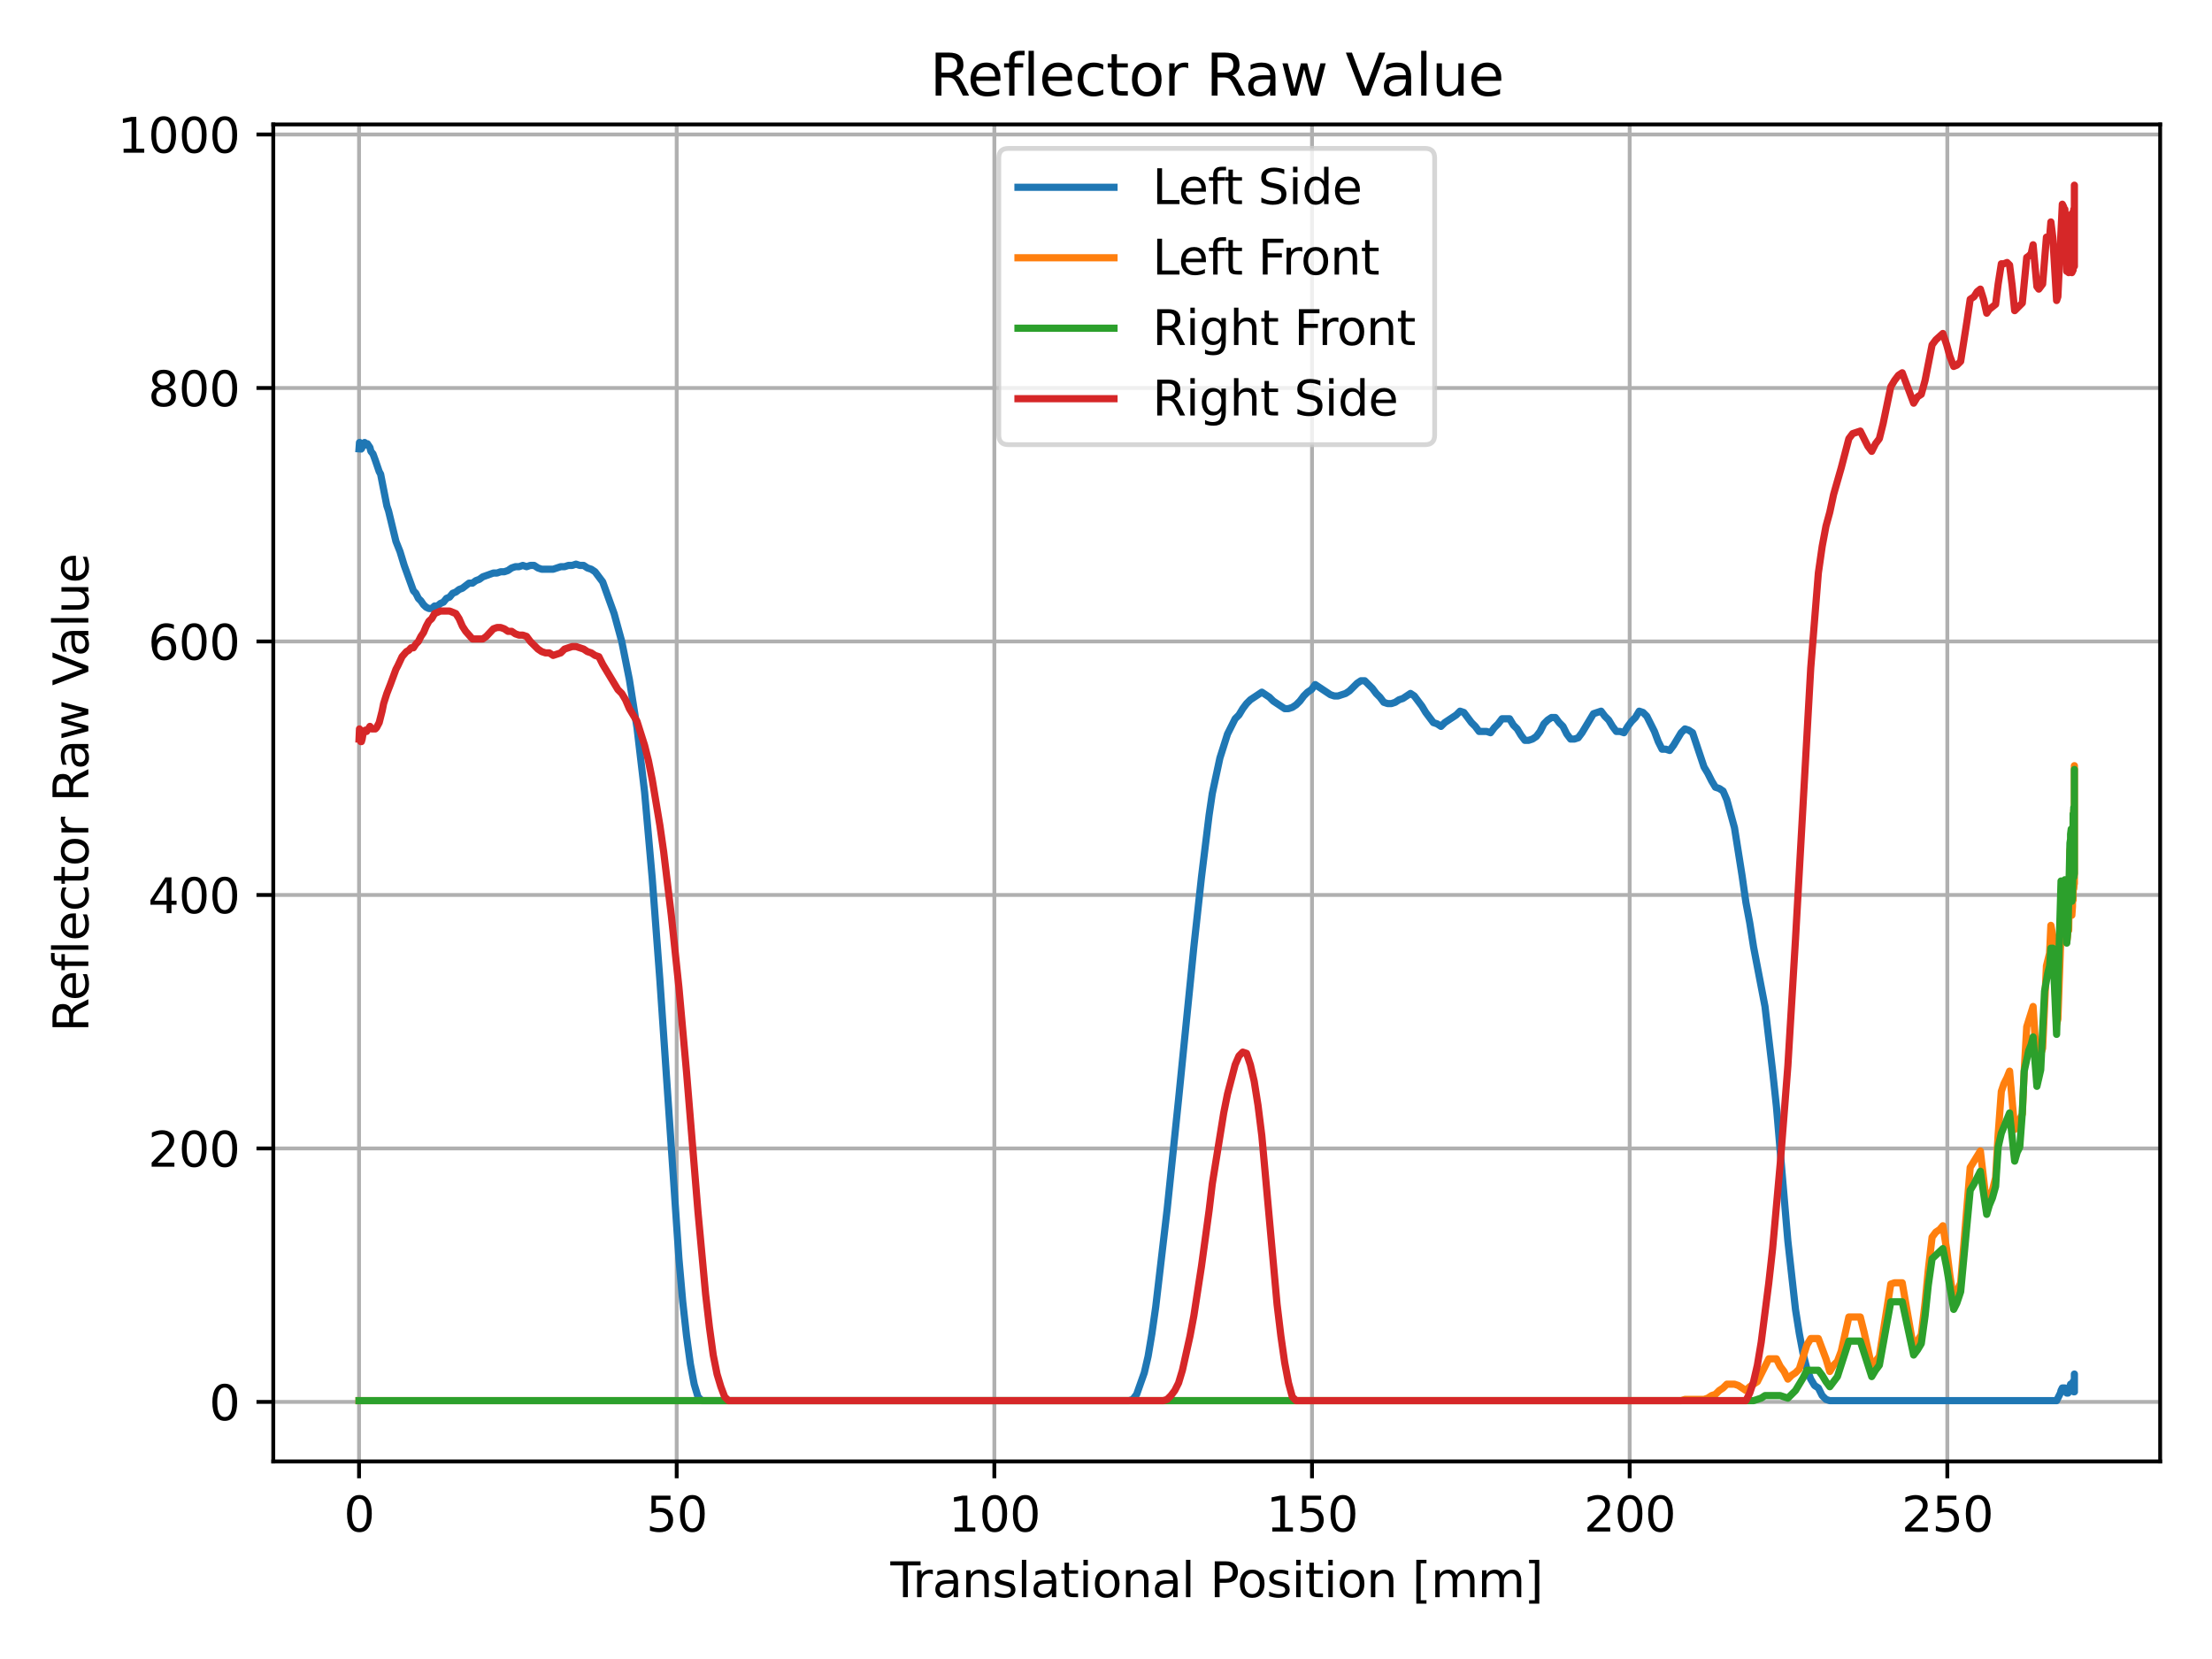 <?xml version="1.0" encoding="utf-8" standalone="no"?>
<!DOCTYPE svg PUBLIC "-//W3C//DTD SVG 1.1//EN"
  "http://www.w3.org/Graphics/SVG/1.1/DTD/svg11.dtd">
<svg xmlns:xlink="http://www.w3.org/1999/xlink" width="460.8pt" height="345.6pt" viewBox="0 0 460.8 345.6" xmlns="http://www.w3.org/2000/svg" version="1.1">
 <defs>
  <style type="text/css">*{stroke-linejoin: round; stroke-linecap: butt}</style>
 </defs>
 <g id="figure_1">
  <g id="patch_1">
   <path d="M 0 345.6 
L 460.8 345.6 
L 460.8 0 
L 0 0 
z
" style="fill: #ffffff"/>
  </g>
  <g id="axes_1">
   <g id="patch_2">
    <path d="M 56.928 304.444 
L 450 304.444 
L 450 25.918 
L 56.928 25.918 
z
" style="fill: #ffffff"/>
   </g>
   <g id="matplotlib.axis_1">
    <g id="xtick_1">
     <g id="line2d_1">
      <path d="M 74.795 304.444 
L 74.795 25.918 
" clip-path="url(#pd593d96909)" style="fill: none; stroke: #b0b0b0; stroke-width: 0.8; stroke-linecap: square"/>
     </g>
     <g id="line2d_2">
      <defs>
       <path id="m1a8375627d" d="M 0 0 
L 0 3.5 
" style="stroke: #000000; stroke-width: 0.8"/>
      </defs>
      <g>
       <use xlink:href="#m1a8375627d" x="74.795" y="304.444" style="stroke: #000000; stroke-width: 0.8"/>
      </g>
     </g>
     <g id="text_1">
      <!-- 0 -->
      <g transform="translate(71.614 319.042)scale(0.1 -0.1)">
       <defs>
        <path id="DejaVuSans-30" d="M 2034 4250 
Q 1547 4250 1301 3770 
Q 1056 3291 1056 2328 
Q 1056 1369 1301 889 
Q 1547 409 2034 409 
Q 2525 409 2770 889 
Q 3016 1369 3016 2328 
Q 3016 3291 2770 3770 
Q 2525 4250 2034 4250 
z
M 2034 4750 
Q 2819 4750 3233 4129 
Q 3647 3509 3647 2328 
Q 3647 1150 3233 529 
Q 2819 -91 2034 -91 
Q 1250 -91 836 529 
Q 422 1150 422 2328 
Q 422 3509 836 4129 
Q 1250 4750 2034 4750 
z
" transform="scale(0.016)"/>
       </defs>
       <use xlink:href="#DejaVuSans-30"/>
      </g>
     </g>
    </g>
    <g id="xtick_2">
     <g id="line2d_3">
      <path d="M 140.969 304.444 
L 140.969 25.918 
" clip-path="url(#pd593d96909)" style="fill: none; stroke: #b0b0b0; stroke-width: 0.8; stroke-linecap: square"/>
     </g>
     <g id="line2d_4">
      <g>
       <use xlink:href="#m1a8375627d" x="140.969" y="304.444" style="stroke: #000000; stroke-width: 0.8"/>
      </g>
     </g>
     <g id="text_2">
      <!-- 50 -->
      <g transform="translate(134.606 319.042)scale(0.1 -0.1)">
       <defs>
        <path id="DejaVuSans-35" d="M 691 4666 
L 3169 4666 
L 3169 4134 
L 1269 4134 
L 1269 2991 
Q 1406 3038 1543 3061 
Q 1681 3084 1819 3084 
Q 2600 3084 3056 2656 
Q 3513 2228 3513 1497 
Q 3513 744 3044 326 
Q 2575 -91 1722 -91 
Q 1428 -91 1123 -41 
Q 819 9 494 109 
L 494 744 
Q 775 591 1075 516 
Q 1375 441 1709 441 
Q 2250 441 2565 725 
Q 2881 1009 2881 1497 
Q 2881 1984 2565 2268 
Q 2250 2553 1709 2553 
Q 1456 2553 1204 2497 
Q 953 2441 691 2322 
L 691 4666 
z
" transform="scale(0.016)"/>
       </defs>
       <use xlink:href="#DejaVuSans-35"/>
       <use xlink:href="#DejaVuSans-30" x="63.623"/>
      </g>
     </g>
    </g>
    <g id="xtick_3">
     <g id="line2d_5">
      <path d="M 207.142 304.444 
L 207.142 25.918 
" clip-path="url(#pd593d96909)" style="fill: none; stroke: #b0b0b0; stroke-width: 0.8; stroke-linecap: square"/>
     </g>
     <g id="line2d_6">
      <g>
       <use xlink:href="#m1a8375627d" x="207.142" y="304.444" style="stroke: #000000; stroke-width: 0.8"/>
      </g>
     </g>
     <g id="text_3">
      <!-- 100 -->
      <g transform="translate(197.599 319.042)scale(0.1 -0.1)">
       <defs>
        <path id="DejaVuSans-31" d="M 794 531 
L 1825 531 
L 1825 4091 
L 703 3866 
L 703 4441 
L 1819 4666 
L 2450 4666 
L 2450 531 
L 3481 531 
L 3481 0 
L 794 0 
L 794 531 
z
" transform="scale(0.016)"/>
       </defs>
       <use xlink:href="#DejaVuSans-31"/>
       <use xlink:href="#DejaVuSans-30" x="63.623"/>
       <use xlink:href="#DejaVuSans-30" x="127.246"/>
      </g>
     </g>
    </g>
    <g id="xtick_4">
     <g id="line2d_7">
      <path d="M 273.316 304.444 
L 273.316 25.918 
" clip-path="url(#pd593d96909)" style="fill: none; stroke: #b0b0b0; stroke-width: 0.8; stroke-linecap: square"/>
     </g>
     <g id="line2d_8">
      <g>
       <use xlink:href="#m1a8375627d" x="273.316" y="304.444" style="stroke: #000000; stroke-width: 0.8"/>
      </g>
     </g>
     <g id="text_4">
      <!-- 150 -->
      <g transform="translate(263.772 319.042)scale(0.1 -0.1)">
       <use xlink:href="#DejaVuSans-31"/>
       <use xlink:href="#DejaVuSans-35" x="63.623"/>
       <use xlink:href="#DejaVuSans-30" x="127.246"/>
      </g>
     </g>
    </g>
    <g id="xtick_5">
     <g id="line2d_9">
      <path d="M 339.49 304.444 
L 339.49 25.918 
" clip-path="url(#pd593d96909)" style="fill: none; stroke: #b0b0b0; stroke-width: 0.8; stroke-linecap: square"/>
     </g>
     <g id="line2d_10">
      <g>
       <use xlink:href="#m1a8375627d" x="339.49" y="304.444" style="stroke: #000000; stroke-width: 0.8"/>
      </g>
     </g>
     <g id="text_5">
      <!-- 200 -->
      <g transform="translate(329.946 319.042)scale(0.1 -0.1)">
       <defs>
        <path id="DejaVuSans-32" d="M 1228 531 
L 3431 531 
L 3431 0 
L 469 0 
L 469 531 
Q 828 903 1448 1529 
Q 2069 2156 2228 2338 
Q 2531 2678 2651 2914 
Q 2772 3150 2772 3378 
Q 2772 3750 2511 3984 
Q 2250 4219 1831 4219 
Q 1534 4219 1204 4116 
Q 875 4013 500 3803 
L 500 4441 
Q 881 4594 1212 4672 
Q 1544 4750 1819 4750 
Q 2544 4750 2975 4387 
Q 3406 4025 3406 3419 
Q 3406 3131 3298 2873 
Q 3191 2616 2906 2266 
Q 2828 2175 2409 1742 
Q 1991 1309 1228 531 
z
" transform="scale(0.016)"/>
       </defs>
       <use xlink:href="#DejaVuSans-32"/>
       <use xlink:href="#DejaVuSans-30" x="63.623"/>
       <use xlink:href="#DejaVuSans-30" x="127.246"/>
      </g>
     </g>
    </g>
    <g id="xtick_6">
     <g id="line2d_11">
      <path d="M 405.664 304.444 
L 405.664 25.918 
" clip-path="url(#pd593d96909)" style="fill: none; stroke: #b0b0b0; stroke-width: 0.8; stroke-linecap: square"/>
     </g>
     <g id="line2d_12">
      <g>
       <use xlink:href="#m1a8375627d" x="405.664" y="304.444" style="stroke: #000000; stroke-width: 0.8"/>
      </g>
     </g>
     <g id="text_6">
      <!-- 250 -->
      <g transform="translate(396.12 319.042)scale(0.1 -0.1)">
       <use xlink:href="#DejaVuSans-32"/>
       <use xlink:href="#DejaVuSans-35" x="63.623"/>
       <use xlink:href="#DejaVuSans-30" x="127.246"/>
      </g>
     </g>
    </g>
    <g id="text_7">
     <!-- Translational Position [mm] -->
     <g transform="translate(185.487 332.72)scale(0.1 -0.1)">
      <defs>
       <path id="DejaVuSans-54" d="M -19 4666 
L 3928 4666 
L 3928 4134 
L 2272 4134 
L 2272 0 
L 1638 0 
L 1638 4134 
L -19 4134 
L -19 4666 
z
" transform="scale(0.016)"/>
       <path id="DejaVuSans-72" d="M 2631 2963 
Q 2534 3019 2420 3045 
Q 2306 3072 2169 3072 
Q 1681 3072 1420 2755 
Q 1159 2438 1159 1844 
L 1159 0 
L 581 0 
L 581 3500 
L 1159 3500 
L 1159 2956 
Q 1341 3275 1631 3429 
Q 1922 3584 2338 3584 
Q 2397 3584 2469 3576 
Q 2541 3569 2628 3553 
L 2631 2963 
z
" transform="scale(0.016)"/>
       <path id="DejaVuSans-61" d="M 2194 1759 
Q 1497 1759 1228 1600 
Q 959 1441 959 1056 
Q 959 750 1161 570 
Q 1363 391 1709 391 
Q 2188 391 2477 730 
Q 2766 1069 2766 1631 
L 2766 1759 
L 2194 1759 
z
M 3341 1997 
L 3341 0 
L 2766 0 
L 2766 531 
Q 2569 213 2275 61 
Q 1981 -91 1556 -91 
Q 1019 -91 701 211 
Q 384 513 384 1019 
Q 384 1609 779 1909 
Q 1175 2209 1959 2209 
L 2766 2209 
L 2766 2266 
Q 2766 2663 2505 2880 
Q 2244 3097 1772 3097 
Q 1472 3097 1187 3025 
Q 903 2953 641 2809 
L 641 3341 
Q 956 3463 1253 3523 
Q 1550 3584 1831 3584 
Q 2591 3584 2966 3190 
Q 3341 2797 3341 1997 
z
" transform="scale(0.016)"/>
       <path id="DejaVuSans-6e" d="M 3513 2113 
L 3513 0 
L 2938 0 
L 2938 2094 
Q 2938 2591 2744 2837 
Q 2550 3084 2163 3084 
Q 1697 3084 1428 2787 
Q 1159 2491 1159 1978 
L 1159 0 
L 581 0 
L 581 3500 
L 1159 3500 
L 1159 2956 
Q 1366 3272 1645 3428 
Q 1925 3584 2291 3584 
Q 2894 3584 3203 3211 
Q 3513 2838 3513 2113 
z
" transform="scale(0.016)"/>
       <path id="DejaVuSans-73" d="M 2834 3397 
L 2834 2853 
Q 2591 2978 2328 3040 
Q 2066 3103 1784 3103 
Q 1356 3103 1142 2972 
Q 928 2841 928 2578 
Q 928 2378 1081 2264 
Q 1234 2150 1697 2047 
L 1894 2003 
Q 2506 1872 2764 1633 
Q 3022 1394 3022 966 
Q 3022 478 2636 193 
Q 2250 -91 1575 -91 
Q 1294 -91 989 -36 
Q 684 19 347 128 
L 347 722 
Q 666 556 975 473 
Q 1284 391 1588 391 
Q 1994 391 2212 530 
Q 2431 669 2431 922 
Q 2431 1156 2273 1281 
Q 2116 1406 1581 1522 
L 1381 1569 
Q 847 1681 609 1914 
Q 372 2147 372 2553 
Q 372 3047 722 3315 
Q 1072 3584 1716 3584 
Q 2034 3584 2315 3537 
Q 2597 3491 2834 3397 
z
" transform="scale(0.016)"/>
       <path id="DejaVuSans-6c" d="M 603 4863 
L 1178 4863 
L 1178 0 
L 603 0 
L 603 4863 
z
" transform="scale(0.016)"/>
       <path id="DejaVuSans-74" d="M 1172 4494 
L 1172 3500 
L 2356 3500 
L 2356 3053 
L 1172 3053 
L 1172 1153 
Q 1172 725 1289 603 
Q 1406 481 1766 481 
L 2356 481 
L 2356 0 
L 1766 0 
Q 1100 0 847 248 
Q 594 497 594 1153 
L 594 3053 
L 172 3053 
L 172 3500 
L 594 3500 
L 594 4494 
L 1172 4494 
z
" transform="scale(0.016)"/>
       <path id="DejaVuSans-69" d="M 603 3500 
L 1178 3500 
L 1178 0 
L 603 0 
L 603 3500 
z
M 603 4863 
L 1178 4863 
L 1178 4134 
L 603 4134 
L 603 4863 
z
" transform="scale(0.016)"/>
       <path id="DejaVuSans-6f" d="M 1959 3097 
Q 1497 3097 1228 2736 
Q 959 2375 959 1747 
Q 959 1119 1226 758 
Q 1494 397 1959 397 
Q 2419 397 2687 759 
Q 2956 1122 2956 1747 
Q 2956 2369 2687 2733 
Q 2419 3097 1959 3097 
z
M 1959 3584 
Q 2709 3584 3137 3096 
Q 3566 2609 3566 1747 
Q 3566 888 3137 398 
Q 2709 -91 1959 -91 
Q 1206 -91 779 398 
Q 353 888 353 1747 
Q 353 2609 779 3096 
Q 1206 3584 1959 3584 
z
" transform="scale(0.016)"/>
       <path id="DejaVuSans-20" transform="scale(0.016)"/>
       <path id="DejaVuSans-50" d="M 1259 4147 
L 1259 2394 
L 2053 2394 
Q 2494 2394 2734 2622 
Q 2975 2850 2975 3272 
Q 2975 3691 2734 3919 
Q 2494 4147 2053 4147 
L 1259 4147 
z
M 628 4666 
L 2053 4666 
Q 2838 4666 3239 4311 
Q 3641 3956 3641 3272 
Q 3641 2581 3239 2228 
Q 2838 1875 2053 1875 
L 1259 1875 
L 1259 0 
L 628 0 
L 628 4666 
z
" transform="scale(0.016)"/>
       <path id="DejaVuSans-5b" d="M 550 4863 
L 1875 4863 
L 1875 4416 
L 1125 4416 
L 1125 -397 
L 1875 -397 
L 1875 -844 
L 550 -844 
L 550 4863 
z
" transform="scale(0.016)"/>
       <path id="DejaVuSans-6d" d="M 3328 2828 
Q 3544 3216 3844 3400 
Q 4144 3584 4550 3584 
Q 5097 3584 5394 3201 
Q 5691 2819 5691 2113 
L 5691 0 
L 5113 0 
L 5113 2094 
Q 5113 2597 4934 2840 
Q 4756 3084 4391 3084 
Q 3944 3084 3684 2787 
Q 3425 2491 3425 1978 
L 3425 0 
L 2847 0 
L 2847 2094 
Q 2847 2600 2669 2842 
Q 2491 3084 2119 3084 
Q 1678 3084 1418 2786 
Q 1159 2488 1159 1978 
L 1159 0 
L 581 0 
L 581 3500 
L 1159 3500 
L 1159 2956 
Q 1356 3278 1631 3431 
Q 1906 3584 2284 3584 
Q 2666 3584 2933 3390 
Q 3200 3197 3328 2828 
z
" transform="scale(0.016)"/>
       <path id="DejaVuSans-5d" d="M 1947 4863 
L 1947 -844 
L 622 -844 
L 622 -397 
L 1369 -397 
L 1369 4416 
L 622 4416 
L 622 4863 
L 1947 4863 
z
" transform="scale(0.016)"/>
      </defs>
      <use xlink:href="#DejaVuSans-54"/>
      <use xlink:href="#DejaVuSans-72" x="46.334"/>
      <use xlink:href="#DejaVuSans-61" x="87.447"/>
      <use xlink:href="#DejaVuSans-6e" x="148.727"/>
      <use xlink:href="#DejaVuSans-73" x="212.105"/>
      <use xlink:href="#DejaVuSans-6c" x="264.205"/>
      <use xlink:href="#DejaVuSans-61" x="291.988"/>
      <use xlink:href="#DejaVuSans-74" x="353.268"/>
      <use xlink:href="#DejaVuSans-69" x="392.477"/>
      <use xlink:href="#DejaVuSans-6f" x="420.26"/>
      <use xlink:href="#DejaVuSans-6e" x="481.441"/>
      <use xlink:href="#DejaVuSans-61" x="544.82"/>
      <use xlink:href="#DejaVuSans-6c" x="606.1"/>
      <use xlink:href="#DejaVuSans-20" x="633.883"/>
      <use xlink:href="#DejaVuSans-50" x="665.67"/>
      <use xlink:href="#DejaVuSans-6f" x="722.348"/>
      <use xlink:href="#DejaVuSans-73" x="783.529"/>
      <use xlink:href="#DejaVuSans-69" x="835.629"/>
      <use xlink:href="#DejaVuSans-74" x="863.412"/>
      <use xlink:href="#DejaVuSans-69" x="902.621"/>
      <use xlink:href="#DejaVuSans-6f" x="930.404"/>
      <use xlink:href="#DejaVuSans-6e" x="991.586"/>
      <use xlink:href="#DejaVuSans-20" x="1054.965"/>
      <use xlink:href="#DejaVuSans-5b" x="1086.752"/>
      <use xlink:href="#DejaVuSans-6d" x="1125.766"/>
      <use xlink:href="#DejaVuSans-6d" x="1223.178"/>
      <use xlink:href="#DejaVuSans-5d" x="1320.59"/>
     </g>
    </g>
   </g>
   <g id="matplotlib.axis_2">
    <g id="ytick_1">
     <g id="line2d_13">
      <path d="M 56.928 292.048 
L 450 292.048 
" clip-path="url(#pd593d96909)" style="fill: none; stroke: #b0b0b0; stroke-width: 0.8; stroke-linecap: square"/>
     </g>
     <g id="line2d_14">
      <defs>
       <path id="m488561de28" d="M 0 0 
L -3.5 0 
" style="stroke: #000000; stroke-width: 0.8"/>
      </defs>
      <g>
       <use xlink:href="#m488561de28" x="56.928" y="292.048" style="stroke: #000000; stroke-width: 0.8"/>
      </g>
     </g>
     <g id="text_8">
      <!-- 0 -->
      <g transform="translate(43.566 295.847)scale(0.1 -0.1)">
       <use xlink:href="#DejaVuSans-30"/>
      </g>
     </g>
    </g>
    <g id="ytick_2">
     <g id="line2d_15">
      <path d="M 56.928 239.241 
L 450 239.241 
" clip-path="url(#pd593d96909)" style="fill: none; stroke: #b0b0b0; stroke-width: 0.8; stroke-linecap: square"/>
     </g>
     <g id="line2d_16">
      <g>
       <use xlink:href="#m488561de28" x="56.928" y="239.241" style="stroke: #000000; stroke-width: 0.8"/>
      </g>
     </g>
     <g id="text_9">
      <!-- 200 -->
      <g transform="translate(30.841 243.041)scale(0.1 -0.1)">
       <use xlink:href="#DejaVuSans-32"/>
       <use xlink:href="#DejaVuSans-30" x="63.623"/>
       <use xlink:href="#DejaVuSans-30" x="127.246"/>
      </g>
     </g>
    </g>
    <g id="ytick_3">
     <g id="line2d_17">
      <path d="M 56.928 186.435 
L 450 186.435 
" clip-path="url(#pd593d96909)" style="fill: none; stroke: #b0b0b0; stroke-width: 0.8; stroke-linecap: square"/>
     </g>
     <g id="line2d_18">
      <g>
       <use xlink:href="#m488561de28" x="56.928" y="186.435" style="stroke: #000000; stroke-width: 0.8"/>
      </g>
     </g>
     <g id="text_10">
      <!-- 400 -->
      <g transform="translate(30.841 190.235)scale(0.1 -0.1)">
       <defs>
        <path id="DejaVuSans-34" d="M 2419 4116 
L 825 1625 
L 2419 1625 
L 2419 4116 
z
M 2253 4666 
L 3047 4666 
L 3047 1625 
L 3713 1625 
L 3713 1100 
L 3047 1100 
L 3047 0 
L 2419 0 
L 2419 1100 
L 313 1100 
L 313 1709 
L 2253 4666 
z
" transform="scale(0.016)"/>
       </defs>
       <use xlink:href="#DejaVuSans-34"/>
       <use xlink:href="#DejaVuSans-30" x="63.623"/>
       <use xlink:href="#DejaVuSans-30" x="127.246"/>
      </g>
     </g>
    </g>
    <g id="ytick_4">
     <g id="line2d_19">
      <path d="M 56.928 133.629 
L 450 133.629 
" clip-path="url(#pd593d96909)" style="fill: none; stroke: #b0b0b0; stroke-width: 0.8; stroke-linecap: square"/>
     </g>
     <g id="line2d_20">
      <g>
       <use xlink:href="#m488561de28" x="56.928" y="133.629" style="stroke: #000000; stroke-width: 0.8"/>
      </g>
     </g>
     <g id="text_11">
      <!-- 600 -->
      <g transform="translate(30.841 137.429)scale(0.1 -0.1)">
       <defs>
        <path id="DejaVuSans-36" d="M 2113 2584 
Q 1688 2584 1439 2293 
Q 1191 2003 1191 1497 
Q 1191 994 1439 701 
Q 1688 409 2113 409 
Q 2538 409 2786 701 
Q 3034 994 3034 1497 
Q 3034 2003 2786 2293 
Q 2538 2584 2113 2584 
z
M 3366 4563 
L 3366 3988 
Q 3128 4100 2886 4159 
Q 2644 4219 2406 4219 
Q 1781 4219 1451 3797 
Q 1122 3375 1075 2522 
Q 1259 2794 1537 2939 
Q 1816 3084 2150 3084 
Q 2853 3084 3261 2657 
Q 3669 2231 3669 1497 
Q 3669 778 3244 343 
Q 2819 -91 2113 -91 
Q 1303 -91 875 529 
Q 447 1150 447 2328 
Q 447 3434 972 4092 
Q 1497 4750 2381 4750 
Q 2619 4750 2861 4703 
Q 3103 4656 3366 4563 
z
" transform="scale(0.016)"/>
       </defs>
       <use xlink:href="#DejaVuSans-36"/>
       <use xlink:href="#DejaVuSans-30" x="63.623"/>
       <use xlink:href="#DejaVuSans-30" x="127.246"/>
      </g>
     </g>
    </g>
    <g id="ytick_5">
     <g id="line2d_21">
      <path d="M 56.928 80.823 
L 450 80.823 
" clip-path="url(#pd593d96909)" style="fill: none; stroke: #b0b0b0; stroke-width: 0.8; stroke-linecap: square"/>
     </g>
     <g id="line2d_22">
      <g>
       <use xlink:href="#m488561de28" x="56.928" y="80.823" style="stroke: #000000; stroke-width: 0.8"/>
      </g>
     </g>
     <g id="text_12">
      <!-- 800 -->
      <g transform="translate(30.841 84.622)scale(0.1 -0.1)">
       <defs>
        <path id="DejaVuSans-38" d="M 2034 2216 
Q 1584 2216 1326 1975 
Q 1069 1734 1069 1313 
Q 1069 891 1326 650 
Q 1584 409 2034 409 
Q 2484 409 2743 651 
Q 3003 894 3003 1313 
Q 3003 1734 2745 1975 
Q 2488 2216 2034 2216 
z
M 1403 2484 
Q 997 2584 770 2862 
Q 544 3141 544 3541 
Q 544 4100 942 4425 
Q 1341 4750 2034 4750 
Q 2731 4750 3128 4425 
Q 3525 4100 3525 3541 
Q 3525 3141 3298 2862 
Q 3072 2584 2669 2484 
Q 3125 2378 3379 2068 
Q 3634 1759 3634 1313 
Q 3634 634 3220 271 
Q 2806 -91 2034 -91 
Q 1263 -91 848 271 
Q 434 634 434 1313 
Q 434 1759 690 2068 
Q 947 2378 1403 2484 
z
M 1172 3481 
Q 1172 3119 1398 2916 
Q 1625 2713 2034 2713 
Q 2441 2713 2670 2916 
Q 2900 3119 2900 3481 
Q 2900 3844 2670 4047 
Q 2441 4250 2034 4250 
Q 1625 4250 1398 4047 
Q 1172 3844 1172 3481 
z
" transform="scale(0.016)"/>
       </defs>
       <use xlink:href="#DejaVuSans-38"/>
       <use xlink:href="#DejaVuSans-30" x="63.623"/>
       <use xlink:href="#DejaVuSans-30" x="127.246"/>
      </g>
     </g>
    </g>
    <g id="ytick_6">
     <g id="line2d_23">
      <path d="M 56.928 28.017 
L 450 28.017 
" clip-path="url(#pd593d96909)" style="fill: none; stroke: #b0b0b0; stroke-width: 0.8; stroke-linecap: square"/>
     </g>
     <g id="line2d_24">
      <g>
       <use xlink:href="#m488561de28" x="56.928" y="28.017" style="stroke: #000000; stroke-width: 0.8"/>
      </g>
     </g>
     <g id="text_13">
      <!-- 1000 -->
      <g transform="translate(24.478 31.816)scale(0.1 -0.1)">
       <use xlink:href="#DejaVuSans-31"/>
       <use xlink:href="#DejaVuSans-30" x="63.623"/>
       <use xlink:href="#DejaVuSans-30" x="127.246"/>
       <use xlink:href="#DejaVuSans-30" x="190.869"/>
      </g>
     </g>
    </g>
    <g id="text_14">
     <!-- Reflector Raw Value -->
     <g transform="translate(18.398 214.981)rotate(-90)scale(0.1 -0.1)">
      <defs>
       <path id="DejaVuSans-52" d="M 2841 2188 
Q 3044 2119 3236 1894 
Q 3428 1669 3622 1275 
L 4263 0 
L 3584 0 
L 2988 1197 
Q 2756 1666 2539 1819 
Q 2322 1972 1947 1972 
L 1259 1972 
L 1259 0 
L 628 0 
L 628 4666 
L 2053 4666 
Q 2853 4666 3247 4331 
Q 3641 3997 3641 3322 
Q 3641 2881 3436 2590 
Q 3231 2300 2841 2188 
z
M 1259 4147 
L 1259 2491 
L 2053 2491 
Q 2509 2491 2742 2702 
Q 2975 2913 2975 3322 
Q 2975 3731 2742 3939 
Q 2509 4147 2053 4147 
L 1259 4147 
z
" transform="scale(0.016)"/>
       <path id="DejaVuSans-65" d="M 3597 1894 
L 3597 1613 
L 953 1613 
Q 991 1019 1311 708 
Q 1631 397 2203 397 
Q 2534 397 2845 478 
Q 3156 559 3463 722 
L 3463 178 
Q 3153 47 2828 -22 
Q 2503 -91 2169 -91 
Q 1331 -91 842 396 
Q 353 884 353 1716 
Q 353 2575 817 3079 
Q 1281 3584 2069 3584 
Q 2775 3584 3186 3129 
Q 3597 2675 3597 1894 
z
M 3022 2063 
Q 3016 2534 2758 2815 
Q 2500 3097 2075 3097 
Q 1594 3097 1305 2825 
Q 1016 2553 972 2059 
L 3022 2063 
z
" transform="scale(0.016)"/>
       <path id="DejaVuSans-66" d="M 2375 4863 
L 2375 4384 
L 1825 4384 
Q 1516 4384 1395 4259 
Q 1275 4134 1275 3809 
L 1275 3500 
L 2222 3500 
L 2222 3053 
L 1275 3053 
L 1275 0 
L 697 0 
L 697 3053 
L 147 3053 
L 147 3500 
L 697 3500 
L 697 3744 
Q 697 4328 969 4595 
Q 1241 4863 1831 4863 
L 2375 4863 
z
" transform="scale(0.016)"/>
       <path id="DejaVuSans-63" d="M 3122 3366 
L 3122 2828 
Q 2878 2963 2633 3030 
Q 2388 3097 2138 3097 
Q 1578 3097 1268 2742 
Q 959 2388 959 1747 
Q 959 1106 1268 751 
Q 1578 397 2138 397 
Q 2388 397 2633 464 
Q 2878 531 3122 666 
L 3122 134 
Q 2881 22 2623 -34 
Q 2366 -91 2075 -91 
Q 1284 -91 818 406 
Q 353 903 353 1747 
Q 353 2603 823 3093 
Q 1294 3584 2113 3584 
Q 2378 3584 2631 3529 
Q 2884 3475 3122 3366 
z
" transform="scale(0.016)"/>
       <path id="DejaVuSans-77" d="M 269 3500 
L 844 3500 
L 1563 769 
L 2278 3500 
L 2956 3500 
L 3675 769 
L 4391 3500 
L 4966 3500 
L 4050 0 
L 3372 0 
L 2619 2869 
L 1863 0 
L 1184 0 
L 269 3500 
z
" transform="scale(0.016)"/>
       <path id="DejaVuSans-56" d="M 1831 0 
L 50 4666 
L 709 4666 
L 2188 738 
L 3669 4666 
L 4325 4666 
L 2547 0 
L 1831 0 
z
" transform="scale(0.016)"/>
       <path id="DejaVuSans-75" d="M 544 1381 
L 544 3500 
L 1119 3500 
L 1119 1403 
Q 1119 906 1312 657 
Q 1506 409 1894 409 
Q 2359 409 2629 706 
Q 2900 1003 2900 1516 
L 2900 3500 
L 3475 3500 
L 3475 0 
L 2900 0 
L 2900 538 
Q 2691 219 2414 64 
Q 2138 -91 1772 -91 
Q 1169 -91 856 284 
Q 544 659 544 1381 
z
M 1991 3584 
L 1991 3584 
z
" transform="scale(0.016)"/>
      </defs>
      <use xlink:href="#DejaVuSans-52"/>
      <use xlink:href="#DejaVuSans-65" x="64.982"/>
      <use xlink:href="#DejaVuSans-66" x="126.506"/>
      <use xlink:href="#DejaVuSans-6c" x="161.711"/>
      <use xlink:href="#DejaVuSans-65" x="189.494"/>
      <use xlink:href="#DejaVuSans-63" x="251.018"/>
      <use xlink:href="#DejaVuSans-74" x="305.998"/>
      <use xlink:href="#DejaVuSans-6f" x="345.207"/>
      <use xlink:href="#DejaVuSans-72" x="406.389"/>
      <use xlink:href="#DejaVuSans-20" x="447.502"/>
      <use xlink:href="#DejaVuSans-52" x="479.289"/>
      <use xlink:href="#DejaVuSans-61" x="546.521"/>
      <use xlink:href="#DejaVuSans-77" x="607.801"/>
      <use xlink:href="#DejaVuSans-20" x="689.588"/>
      <use xlink:href="#DejaVuSans-56" x="721.375"/>
      <use xlink:href="#DejaVuSans-61" x="782.033"/>
      <use xlink:href="#DejaVuSans-6c" x="843.312"/>
      <use xlink:href="#DejaVuSans-75" x="871.096"/>
      <use xlink:href="#DejaVuSans-65" x="934.475"/>
     </g>
    </g>
   </g>
   <g id="line2d_25">
    <path d="M 74.795 93.497 
L 74.795 93.497 
L 74.887 92.177 
L 74.94 92.177 
L 75.219 93.497 
L 75.285 93.497 
L 75.527 92.969 
L 75.725 92.441 
L 75.837 92.441 
L 75.957 92.177 
L 76.086 92.441 
L 76.224 92.441 
L 76.373 92.705 
L 76.53 92.441 
L 77.065 93.233 
L 77.265 94.025 
L 77.7 94.553 
L 78.182 95.873 
L 78.996 98.249 
L 79.29 98.777 
L 80.588 105.378 
L 80.943 106.434 
L 82.479 112.771 
L 83.32 114.883 
L 84.206 117.787 
L 86.124 123.068 
L 86.634 123.596 
L 87.155 124.652 
L 87.687 125.18 
L 88.228 125.972 
L 88.784 126.5 
L 89.353 126.765 
L 89.936 126.765 
L 90.531 126.236 
L 91.14 126.236 
L 91.749 125.708 
L 92.371 125.444 
L 93.006 124.652 
L 93.655 124.388 
L 94.303 123.596 
L 94.965 123.332 
L 95.64 122.804 
L 96.328 122.54 
L 97.704 121.484 
L 98.419 121.484 
L 99.134 120.956 
L 99.848 120.692 
L 100.576 120.164 
L 102.787 119.372 
L 103.541 119.372 
L 104.295 119.108 
L 105.05 119.108 
L 105.817 118.844 
L 106.585 118.316 
L 107.366 118.052 
L 108.133 118.052 
L 108.914 117.787 
L 109.695 118.052 
L 110.476 117.787 
L 111.27 117.787 
L 112.064 118.316 
L 112.845 118.58 
L 115.227 118.58 
L 116.815 118.052 
L 117.609 118.052 
L 118.404 117.787 
L 119.198 117.787 
L 119.992 117.523 
L 120.786 117.787 
L 121.58 117.787 
L 122.374 118.316 
L 123.168 118.58 
L 123.962 119.108 
L 125.55 121.22 
L 127.933 127.821 
L 129.521 133.629 
L 131.109 141.55 
L 132.697 151.583 
L 134.285 165.049 
L 135.873 183.003 
L 137.462 204.125 
L 141.432 262.212 
L 142.226 271.189 
L 143.02 278.318 
L 143.814 284.127 
L 144.608 288.351 
L 145.402 290.991 
L 146.196 291.783 
L 235.2 291.783 
L 235.994 291.519 
L 236.788 290.463 
L 238.376 285.975 
L 239.171 282.542 
L 239.965 277.79 
L 240.759 272.245 
L 243.141 251.915 
L 245.523 228.944 
L 248.7 197.261 
L 250.288 182.739 
L 251.876 169.801 
L 252.538 165.313 
L 254.126 157.92 
L 255.714 152.904 
L 257.302 149.735 
L 258.096 148.943 
L 258.89 147.623 
L 259.684 146.567 
L 260.478 145.775 
L 262.861 144.191 
L 264.449 145.247 
L 265.243 146.039 
L 267.625 147.623 
L 268.419 147.623 
L 269.213 147.359 
L 270.007 146.831 
L 270.802 146.039 
L 271.596 144.983 
L 272.39 144.191 
L 273.184 143.662 
L 273.978 142.606 
L 277.154 144.719 
L 277.948 144.983 
L 278.742 144.983 
L 280.331 144.455 
L 281.125 143.926 
L 282.713 142.342 
L 283.507 141.814 
L 284.301 141.814 
L 285.889 143.398 
L 286.683 144.455 
L 287.477 145.247 
L 288.271 146.303 
L 289.066 146.567 
L 289.86 146.567 
L 290.654 146.303 
L 291.448 145.775 
L 292.242 145.511 
L 293.83 144.455 
L 294.624 144.983 
L 296.212 147.095 
L 297.006 148.415 
L 298.595 150.527 
L 299.389 150.791 
L 300.183 151.319 
L 300.977 150.527 
L 303.359 148.943 
L 304.153 148.151 
L 304.947 148.415 
L 306.535 150.527 
L 307.329 151.319 
L 308.124 152.375 
L 309.712 152.375 
L 310.506 152.639 
L 311.3 151.583 
L 312.094 150.791 
L 312.888 149.735 
L 314.476 149.735 
L 315.27 151.055 
L 316.064 151.847 
L 316.858 153.168 
L 317.653 154.224 
L 318.447 154.224 
L 319.241 153.96 
L 320.035 153.432 
L 320.829 152.375 
L 321.623 150.791 
L 322.417 149.999 
L 323.211 149.471 
L 324.005 149.471 
L 324.799 150.527 
L 325.593 151.319 
L 326.387 152.904 
L 327.182 153.96 
L 327.976 153.96 
L 328.77 153.696 
L 329.564 152.639 
L 331.946 148.679 
L 333.534 148.151 
L 334.328 149.207 
L 335.122 149.999 
L 335.917 151.319 
L 336.711 152.375 
L 337.505 152.375 
L 338.299 152.639 
L 339.093 151.319 
L 339.887 150.263 
L 340.681 149.471 
L 341.475 148.151 
L 342.269 148.415 
L 343.063 149.207 
L 344.651 152.375 
L 345.446 154.488 
L 346.24 156.072 
L 347.034 156.072 
L 347.828 156.336 
L 348.622 155.28 
L 350.21 152.639 
L 351.004 151.847 
L 351.798 152.111 
L 352.592 152.639 
L 354.975 159.768 
L 355.769 161.088 
L 356.563 162.673 
L 357.357 163.993 
L 358.151 164.257 
L 358.945 164.785 
L 359.739 166.633 
L 361.327 172.442 
L 362.915 182.475 
L 363.709 188.02 
L 364.504 192.244 
L 365.298 197.261 
L 367.68 209.67 
L 369.268 223.136 
L 370.062 230.528 
L 372.444 258.516 
L 374.033 272.773 
L 374.827 277.79 
L 375.621 282.014 
L 376.415 285.183 
L 377.209 287.295 
L 378.003 288.615 
L 378.797 289.143 
L 379.591 290.727 
L 380.385 291.519 
L 381.179 291.783 
L 428.427 291.783 
L 429.221 290.199 
L 429.354 289.671 
L 429.618 289.143 
L 430.148 289.143 
L 430.413 289.671 
L 430.545 290.199 
L 430.81 290.199 
L 431.339 288.351 
L 431.339 288.351 
L 431.471 288.351 
L 431.604 288.879 
L 431.604 289.671 
L 431.736 289.671 
L 431.736 289.407 
L 431.868 288.879 
L 431.868 287.823 
L 431.868 287.823 
L 432.001 287.823 
L 432.001 287.823 
L 432.001 289.935 
L 432.133 289.935 
L 432.133 289.935 
L 432.133 286.239 
L 432.133 289.407 
" clip-path="url(#pd593d96909)" style="fill: none; stroke: #1f77b4; stroke-width: 1.5; stroke-linecap: square"/>
   </g>
   <g id="line2d_26">
    <path d="M 74.795 291.783 
L 350.21 291.783 
L 351.004 291.519 
L 354.975 291.519 
L 355.769 291.255 
L 356.563 290.727 
L 357.357 290.463 
L 358.151 289.671 
L 358.945 289.143 
L 359.739 288.351 
L 361.327 288.351 
L 362.121 288.615 
L 363.709 289.671 
L 364.504 288.879 
L 366.092 287.823 
L 368.474 283.07 
L 370.062 283.07 
L 370.856 284.655 
L 371.65 285.711 
L 372.444 287.295 
L 373.238 286.503 
L 374.033 285.975 
L 374.827 285.183 
L 376.415 280.166 
L 377.209 278.846 
L 378.797 278.846 
L 380.385 283.07 
L 381.179 285.711 
L 381.973 284.391 
L 382.768 283.599 
L 383.562 281.486 
L 385.15 274.357 
L 387.532 274.357 
L 388.326 277.526 
L 389.914 284.655 
L 391.502 282.542 
L 393.885 267.493 
L 394.679 267.229 
L 396.267 267.229 
L 398.649 280.958 
L 399.443 279.374 
L 400.237 278.054 
L 401.031 271.453 
L 401.693 264.588 
L 402.487 257.724 
L 403.281 256.667 
L 404.075 256.139 
L 404.737 255.347 
L 405.531 260.364 
L 406.193 265.644 
L 406.987 270.925 
L 407.649 269.077 
L 408.443 267.229 
L 410.428 243.202 
L 412.546 239.77 
L 413.869 251.123 
L 414.399 249.275 
L 415.06 247.954 
L 415.722 245.314 
L 416.251 236.337 
L 416.913 227.36 
L 417.443 225.776 
L 418.104 224.456 
L 418.634 223.136 
L 419.692 235.281 
L 420.222 233.961 
L 420.751 233.169 
L 421.281 232.113 
L 421.678 223.136 
L 422.207 213.895 
L 423.531 209.67 
L 424.325 222.344 
L 424.722 220.759 
L 425.516 218.383 
L 426.31 201.221 
L 426.972 198.581 
L 427.236 192.772 
L 427.633 194.884 
L 428.427 213.366 
L 428.692 212.31 
L 429.618 186.699 
L 430.016 184.851 
L 430.148 183.795 
L 430.545 196.205 
L 430.677 195.148 
L 430.81 193.564 
L 430.942 193.828 
L 431.207 177.194 
L 431.471 175.61 
L 431.604 183.003 
L 431.604 190.66 
L 431.736 188.812 
L 431.736 187.227 
L 431.868 187.492 
L 431.868 170.33 
L 432.001 169.273 
L 432.001 168.745 
L 432.001 185.115 
L 432.133 183.531 
L 432.133 184.059 
L 432.133 159.504 
L 432.133 177.458 
" clip-path="url(#pd593d96909)" style="fill: none; stroke: #ff7f0e; stroke-width: 1.5; stroke-linecap: square"/>
   </g>
   <g id="line2d_27">
    <path d="M 74.795 291.783 
L 365.298 291.783 
L 366.886 291.255 
L 367.68 290.727 
L 370.856 290.727 
L 372.444 291.255 
L 374.033 289.671 
L 375.621 287.031 
L 376.415 285.447 
L 378.797 285.447 
L 379.591 286.503 
L 380.385 287.823 
L 381.179 288.879 
L 382.768 286.767 
L 385.15 279.374 
L 387.532 279.374 
L 389.914 286.767 
L 390.708 285.447 
L 391.502 284.391 
L 393.885 271.189 
L 396.267 271.189 
L 398.649 282.278 
L 399.443 281.222 
L 400.237 279.902 
L 401.031 274.093 
L 401.693 267.757 
L 402.487 262.212 
L 404.737 260.1 
L 405.531 264.06 
L 406.987 272.773 
L 407.649 271.453 
L 408.443 269.077 
L 410.428 247.954 
L 411.222 246.634 
L 412.546 243.994 
L 413.869 252.971 
L 414.399 251.123 
L 415.06 249.539 
L 415.722 247.162 
L 416.251 238.977 
L 416.913 236.073 
L 418.634 231.849 
L 419.692 241.882 
L 420.222 240.034 
L 420.751 238.977 
L 421.281 231.849 
L 421.678 223.136 
L 422.604 218.911 
L 423.133 217.591 
L 423.531 216.007 
L 424.325 226.304 
L 425.119 222.872 
L 425.913 206.502 
L 426.575 202.805 
L 426.972 201.221 
L 427.236 197.525 
L 427.633 197.525 
L 428.427 215.479 
L 429.354 183.531 
L 429.618 186.963 
L 429.883 186.171 
L 430.148 183.267 
L 430.413 190.132 
L 430.545 196.469 
L 430.81 193.3 
L 431.207 175.61 
L 431.339 174.818 
L 431.339 173.762 
L 431.471 172.706 
L 431.604 179.835 
L 431.604 187.756 
L 431.736 186.963 
L 431.736 186.171 
L 431.868 178.514 
L 431.868 169.537 
L 432.001 169.537 
L 432.001 168.217 
L 432.001 182.739 
L 432.133 181.947 
L 432.133 160.296 
L 432.133 176.93 
" clip-path="url(#pd593d96909)" style="fill: none; stroke: #2ca02c; stroke-width: 1.5; stroke-linecap: square"/>
   </g>
   <g id="line2d_28">
    <path d="M 74.795 153.96 
L 74.795 153.96 
L 74.887 151.847 
L 75.158 154.488 
L 75.219 154.224 
L 75.285 154.488 
L 75.439 153.96 
L 75.622 152.904 
L 75.837 152.375 
L 75.957 152.375 
L 76.086 152.111 
L 76.224 152.375 
L 76.373 152.375 
L 77.065 151.319 
L 77.476 151.847 
L 78.182 151.847 
L 78.441 151.583 
L 78.996 150.527 
L 79.597 148.151 
L 79.916 146.567 
L 80.588 144.455 
L 81.309 142.606 
L 82.479 139.438 
L 82.893 138.646 
L 83.756 136.798 
L 84.668 135.742 
L 85.142 135.478 
L 85.626 134.949 
L 86.124 134.949 
L 86.634 134.157 
L 87.155 133.629 
L 87.687 132.573 
L 88.228 131.781 
L 88.784 130.461 
L 89.353 129.405 
L 89.936 128.877 
L 90.531 127.821 
L 91.749 127.293 
L 93.655 127.293 
L 94.965 127.821 
L 95.64 128.877 
L 96.328 130.461 
L 97.016 131.517 
L 98.419 133.101 
L 100.576 133.101 
L 101.304 132.573 
L 102.787 130.989 
L 103.541 130.725 
L 104.295 130.725 
L 105.05 130.989 
L 105.817 131.517 
L 106.585 131.517 
L 107.366 132.045 
L 108.133 132.309 
L 108.914 132.309 
L 109.695 132.573 
L 110.476 133.629 
L 112.064 135.213 
L 112.845 135.742 
L 113.639 136.006 
L 114.433 136.006 
L 115.227 136.534 
L 116.815 136.006 
L 117.609 135.213 
L 119.198 134.685 
L 119.992 134.685 
L 121.58 135.213 
L 122.374 135.742 
L 123.168 136.006 
L 123.962 136.534 
L 124.756 136.798 
L 125.55 138.382 
L 128.727 143.662 
L 129.521 144.455 
L 130.315 145.775 
L 131.109 147.623 
L 132.697 150.263 
L 134.285 155.28 
L 135.079 158.448 
L 135.873 162.409 
L 137.462 171.914 
L 138.256 177.458 
L 139.844 190.66 
L 141.432 205.71 
L 143.02 223.4 
L 145.402 252.443 
L 146.991 269.605 
L 147.785 276.47 
L 148.579 282.278 
L 149.373 286.239 
L 150.167 288.879 
L 150.961 290.991 
L 151.755 291.783 
L 242.347 291.783 
L 243.141 291.519 
L 243.935 290.727 
L 244.729 289.671 
L 245.523 288.087 
L 246.317 285.447 
L 247.905 278.318 
L 248.7 274.093 
L 250.288 263.796 
L 251.876 252.179 
L 252.538 246.634 
L 254.92 231.849 
L 255.714 227.888 
L 257.302 221.815 
L 258.096 219.967 
L 258.89 219.175 
L 259.684 219.439 
L 260.478 221.815 
L 261.273 225.248 
L 262.067 230.264 
L 262.861 236.601 
L 266.037 271.717 
L 266.831 278.318 
L 267.625 283.863 
L 268.419 288.087 
L 269.213 290.991 
L 270.007 291.783 
L 363.709 291.783 
L 364.504 290.199 
L 365.298 287.823 
L 366.092 284.391 
L 366.886 279.638 
L 368.474 267.229 
L 369.268 260.1 
L 370.856 242.41 
L 372.444 222.079 
L 374.033 195.676 
L 377.209 139.174 
L 378.797 119.372 
L 379.591 113.827 
L 380.385 109.603 
L 381.179 106.698 
L 381.973 103.002 
L 383.562 97.457 
L 385.15 91.384 
L 385.944 90.328 
L 387.532 89.8 
L 389.12 92.969 
L 389.914 94.025 
L 390.708 92.441 
L 391.502 91.384 
L 392.297 88.216 
L 393.885 80.559 
L 394.679 79.239 
L 395.473 78.183 
L 396.267 77.655 
L 398.649 83.992 
L 399.443 82.671 
L 400.237 82.143 
L 401.031 79.239 
L 402.487 71.846 
L 403.281 70.79 
L 404.737 69.47 
L 405.531 71.846 
L 406.193 74.222 
L 406.987 76.335 
L 407.649 76.071 
L 408.443 75.279 
L 409.766 66.83 
L 410.428 62.341 
L 411.222 61.813 
L 411.884 60.757 
L 412.546 60.229 
L 413.207 62.341 
L 413.869 65.245 
L 414.399 64.453 
L 415.722 63.397 
L 416.251 59.173 
L 416.913 54.948 
L 417.443 54.948 
L 418.104 54.684 
L 418.634 55.212 
L 419.163 59.437 
L 419.692 64.717 
L 421.281 63.133 
L 422.207 53.628 
L 422.604 53.364 
L 423.133 52.836 
L 423.531 50.988 
L 424.325 59.701 
L 424.722 60.229 
L 425.516 59.173 
L 426.31 49.404 
L 426.972 49.404 
L 427.236 46.235 
L 427.633 49.404 
L 428.427 62.605 
L 428.692 61.813 
L 429.618 42.539 
L 429.883 43.067 
L 430.016 43.595 
L 430.148 43.595 
L 430.413 49.14 
L 430.545 56.532 
L 430.81 56.532 
L 430.942 56.796 
L 431.207 45.179 
L 431.339 45.971 
L 431.471 44.651 
L 431.604 50.46 
L 431.604 56.796 
L 431.736 56.532 
L 431.736 56.268 
L 431.868 56.268 
L 431.868 44.123 
L 432.001 43.859 
L 432.001 43.859 
L 432.001 43.595 
L 432.001 54.948 
L 432.133 54.156 
L 432.133 38.578 
L 432.133 55.476 
L 432.133 54.156 
" clip-path="url(#pd593d96909)" style="fill: none; stroke: #d62728; stroke-width: 1.5; stroke-linecap: square"/>
   </g>
   <g id="patch_3">
    <path d="M 56.928 304.444 
L 56.928 25.918 
" style="fill: none; stroke: #000000; stroke-width: 0.8; stroke-linejoin: miter; stroke-linecap: square"/>
   </g>
   <g id="patch_4">
    <path d="M 450 304.444 
L 450 25.918 
" style="fill: none; stroke: #000000; stroke-width: 0.8; stroke-linejoin: miter; stroke-linecap: square"/>
   </g>
   <g id="patch_5">
    <path d="M 56.928 304.444 
L 450 304.444 
" style="fill: none; stroke: #000000; stroke-width: 0.8; stroke-linejoin: miter; stroke-linecap: square"/>
   </g>
   <g id="patch_6">
    <path d="M 56.928 25.918 
L 450 25.918 
" style="fill: none; stroke: #000000; stroke-width: 0.8; stroke-linejoin: miter; stroke-linecap: square"/>
   </g>
   <g id="text_15">
    <!-- Reflector Raw Value -->
    <g transform="translate(193.704 19.918)scale(0.12 -0.12)">
     <use xlink:href="#DejaVuSans-52"/>
     <use xlink:href="#DejaVuSans-65" x="64.982"/>
     <use xlink:href="#DejaVuSans-66" x="126.506"/>
     <use xlink:href="#DejaVuSans-6c" x="161.711"/>
     <use xlink:href="#DejaVuSans-65" x="189.494"/>
     <use xlink:href="#DejaVuSans-63" x="251.018"/>
     <use xlink:href="#DejaVuSans-74" x="305.998"/>
     <use xlink:href="#DejaVuSans-6f" x="345.207"/>
     <use xlink:href="#DejaVuSans-72" x="406.389"/>
     <use xlink:href="#DejaVuSans-20" x="447.502"/>
     <use xlink:href="#DejaVuSans-52" x="479.289"/>
     <use xlink:href="#DejaVuSans-61" x="546.521"/>
     <use xlink:href="#DejaVuSans-77" x="607.801"/>
     <use xlink:href="#DejaVuSans-20" x="689.588"/>
     <use xlink:href="#DejaVuSans-56" x="721.375"/>
     <use xlink:href="#DejaVuSans-61" x="782.033"/>
     <use xlink:href="#DejaVuSans-6c" x="843.312"/>
     <use xlink:href="#DejaVuSans-75" x="871.096"/>
     <use xlink:href="#DejaVuSans-65" x="934.475"/>
    </g>
   </g>
   <g id="legend_1">
    <g id="patch_7">
     <path d="M 210.064 92.631 
L 296.864 92.631 
Q 298.864 92.631 298.864 90.631 
L 298.864 32.918 
Q 298.864 30.918 296.864 30.918 
L 210.064 30.918 
Q 208.064 30.918 208.064 32.918 
L 208.064 90.631 
Q 208.064 92.631 210.064 92.631 
z
" style="fill: #ffffff; opacity: 0.8; stroke: #cccccc; stroke-linejoin: miter"/>
    </g>
    <g id="line2d_29">
     <path d="M 212.064 39.017 
L 222.064 39.017 
L 232.064 39.017 
" style="fill: none; stroke: #1f77b4; stroke-width: 1.5; stroke-linecap: square"/>
    </g>
    <g id="text_16">
     <!-- Left Side -->
     <g transform="translate(240.064 42.517)scale(0.1 -0.1)">
      <defs>
       <path id="DejaVuSans-4c" d="M 628 4666 
L 1259 4666 
L 1259 531 
L 3531 531 
L 3531 0 
L 628 0 
L 628 4666 
z
" transform="scale(0.016)"/>
       <path id="DejaVuSans-53" d="M 3425 4513 
L 3425 3897 
Q 3066 4069 2747 4153 
Q 2428 4238 2131 4238 
Q 1616 4238 1336 4038 
Q 1056 3838 1056 3469 
Q 1056 3159 1242 3001 
Q 1428 2844 1947 2747 
L 2328 2669 
Q 3034 2534 3370 2195 
Q 3706 1856 3706 1288 
Q 3706 609 3251 259 
Q 2797 -91 1919 -91 
Q 1588 -91 1214 -16 
Q 841 59 441 206 
L 441 856 
Q 825 641 1194 531 
Q 1563 422 1919 422 
Q 2459 422 2753 634 
Q 3047 847 3047 1241 
Q 3047 1584 2836 1778 
Q 2625 1972 2144 2069 
L 1759 2144 
Q 1053 2284 737 2584 
Q 422 2884 422 3419 
Q 422 4038 858 4394 
Q 1294 4750 2059 4750 
Q 2388 4750 2728 4690 
Q 3069 4631 3425 4513 
z
" transform="scale(0.016)"/>
       <path id="DejaVuSans-64" d="M 2906 2969 
L 2906 4863 
L 3481 4863 
L 3481 0 
L 2906 0 
L 2906 525 
Q 2725 213 2448 61 
Q 2172 -91 1784 -91 
Q 1150 -91 751 415 
Q 353 922 353 1747 
Q 353 2572 751 3078 
Q 1150 3584 1784 3584 
Q 2172 3584 2448 3432 
Q 2725 3281 2906 2969 
z
M 947 1747 
Q 947 1113 1208 752 
Q 1469 391 1925 391 
Q 2381 391 2643 752 
Q 2906 1113 2906 1747 
Q 2906 2381 2643 2742 
Q 2381 3103 1925 3103 
Q 1469 3103 1208 2742 
Q 947 2381 947 1747 
z
" transform="scale(0.016)"/>
      </defs>
      <use xlink:href="#DejaVuSans-4c"/>
      <use xlink:href="#DejaVuSans-65" x="53.963"/>
      <use xlink:href="#DejaVuSans-66" x="115.486"/>
      <use xlink:href="#DejaVuSans-74" x="148.941"/>
      <use xlink:href="#DejaVuSans-20" x="188.15"/>
      <use xlink:href="#DejaVuSans-53" x="219.938"/>
      <use xlink:href="#DejaVuSans-69" x="283.414"/>
      <use xlink:href="#DejaVuSans-64" x="311.197"/>
      <use xlink:href="#DejaVuSans-65" x="374.674"/>
     </g>
    </g>
    <g id="line2d_30">
     <path d="M 212.064 53.695 
L 222.064 53.695 
L 232.064 53.695 
" style="fill: none; stroke: #ff7f0e; stroke-width: 1.5; stroke-linecap: square"/>
    </g>
    <g id="text_17">
     <!-- Left Front -->
     <g transform="translate(240.064 57.195)scale(0.1 -0.1)">
      <defs>
       <path id="DejaVuSans-46" d="M 628 4666 
L 3309 4666 
L 3309 4134 
L 1259 4134 
L 1259 2759 
L 3109 2759 
L 3109 2228 
L 1259 2228 
L 1259 0 
L 628 0 
L 628 4666 
z
" transform="scale(0.016)"/>
      </defs>
      <use xlink:href="#DejaVuSans-4c"/>
      <use xlink:href="#DejaVuSans-65" x="53.963"/>
      <use xlink:href="#DejaVuSans-66" x="115.486"/>
      <use xlink:href="#DejaVuSans-74" x="148.941"/>
      <use xlink:href="#DejaVuSans-20" x="188.15"/>
      <use xlink:href="#DejaVuSans-46" x="219.938"/>
      <use xlink:href="#DejaVuSans-72" x="270.207"/>
      <use xlink:href="#DejaVuSans-6f" x="309.07"/>
      <use xlink:href="#DejaVuSans-6e" x="370.252"/>
      <use xlink:href="#DejaVuSans-74" x="433.631"/>
     </g>
    </g>
    <g id="line2d_31">
     <path d="M 212.064 68.373 
L 222.064 68.373 
L 232.064 68.373 
" style="fill: none; stroke: #2ca02c; stroke-width: 1.5; stroke-linecap: square"/>
    </g>
    <g id="text_18">
     <!-- Right Front -->
     <g transform="translate(240.064 71.873)scale(0.1 -0.1)">
      <defs>
       <path id="DejaVuSans-67" d="M 2906 1791 
Q 2906 2416 2648 2759 
Q 2391 3103 1925 3103 
Q 1463 3103 1205 2759 
Q 947 2416 947 1791 
Q 947 1169 1205 825 
Q 1463 481 1925 481 
Q 2391 481 2648 825 
Q 2906 1169 2906 1791 
z
M 3481 434 
Q 3481 -459 3084 -895 
Q 2688 -1331 1869 -1331 
Q 1566 -1331 1297 -1286 
Q 1028 -1241 775 -1147 
L 775 -588 
Q 1028 -725 1275 -790 
Q 1522 -856 1778 -856 
Q 2344 -856 2625 -561 
Q 2906 -266 2906 331 
L 2906 616 
Q 2728 306 2450 153 
Q 2172 0 1784 0 
Q 1141 0 747 490 
Q 353 981 353 1791 
Q 353 2603 747 3093 
Q 1141 3584 1784 3584 
Q 2172 3584 2450 3431 
Q 2728 3278 2906 2969 
L 2906 3500 
L 3481 3500 
L 3481 434 
z
" transform="scale(0.016)"/>
       <path id="DejaVuSans-68" d="M 3513 2113 
L 3513 0 
L 2938 0 
L 2938 2094 
Q 2938 2591 2744 2837 
Q 2550 3084 2163 3084 
Q 1697 3084 1428 2787 
Q 1159 2491 1159 1978 
L 1159 0 
L 581 0 
L 581 4863 
L 1159 4863 
L 1159 2956 
Q 1366 3272 1645 3428 
Q 1925 3584 2291 3584 
Q 2894 3584 3203 3211 
Q 3513 2838 3513 2113 
z
" transform="scale(0.016)"/>
      </defs>
      <use xlink:href="#DejaVuSans-52"/>
      <use xlink:href="#DejaVuSans-69" x="69.482"/>
      <use xlink:href="#DejaVuSans-67" x="97.266"/>
      <use xlink:href="#DejaVuSans-68" x="160.742"/>
      <use xlink:href="#DejaVuSans-74" x="224.121"/>
      <use xlink:href="#DejaVuSans-20" x="263.33"/>
      <use xlink:href="#DejaVuSans-46" x="295.117"/>
      <use xlink:href="#DejaVuSans-72" x="345.387"/>
      <use xlink:href="#DejaVuSans-6f" x="384.25"/>
      <use xlink:href="#DejaVuSans-6e" x="445.432"/>
      <use xlink:href="#DejaVuSans-74" x="508.811"/>
     </g>
    </g>
    <g id="line2d_32">
     <path d="M 212.064 83.051 
L 222.064 83.051 
L 232.064 83.051 
" style="fill: none; stroke: #d62728; stroke-width: 1.5; stroke-linecap: square"/>
    </g>
    <g id="text_19">
     <!-- Right Side -->
     <g transform="translate(240.064 86.551)scale(0.1 -0.1)">
      <use xlink:href="#DejaVuSans-52"/>
      <use xlink:href="#DejaVuSans-69" x="69.482"/>
      <use xlink:href="#DejaVuSans-67" x="97.266"/>
      <use xlink:href="#DejaVuSans-68" x="160.742"/>
      <use xlink:href="#DejaVuSans-74" x="224.121"/>
      <use xlink:href="#DejaVuSans-20" x="263.33"/>
      <use xlink:href="#DejaVuSans-53" x="295.117"/>
      <use xlink:href="#DejaVuSans-69" x="358.594"/>
      <use xlink:href="#DejaVuSans-64" x="386.377"/>
      <use xlink:href="#DejaVuSans-65" x="449.854"/>
     </g>
    </g>
   </g>
  </g>
 </g>
 <defs>
  <clipPath id="pd593d96909">
   <rect x="56.928" y="25.918" width="393.072" height="278.526"/>
  </clipPath>
 </defs>
</svg>
